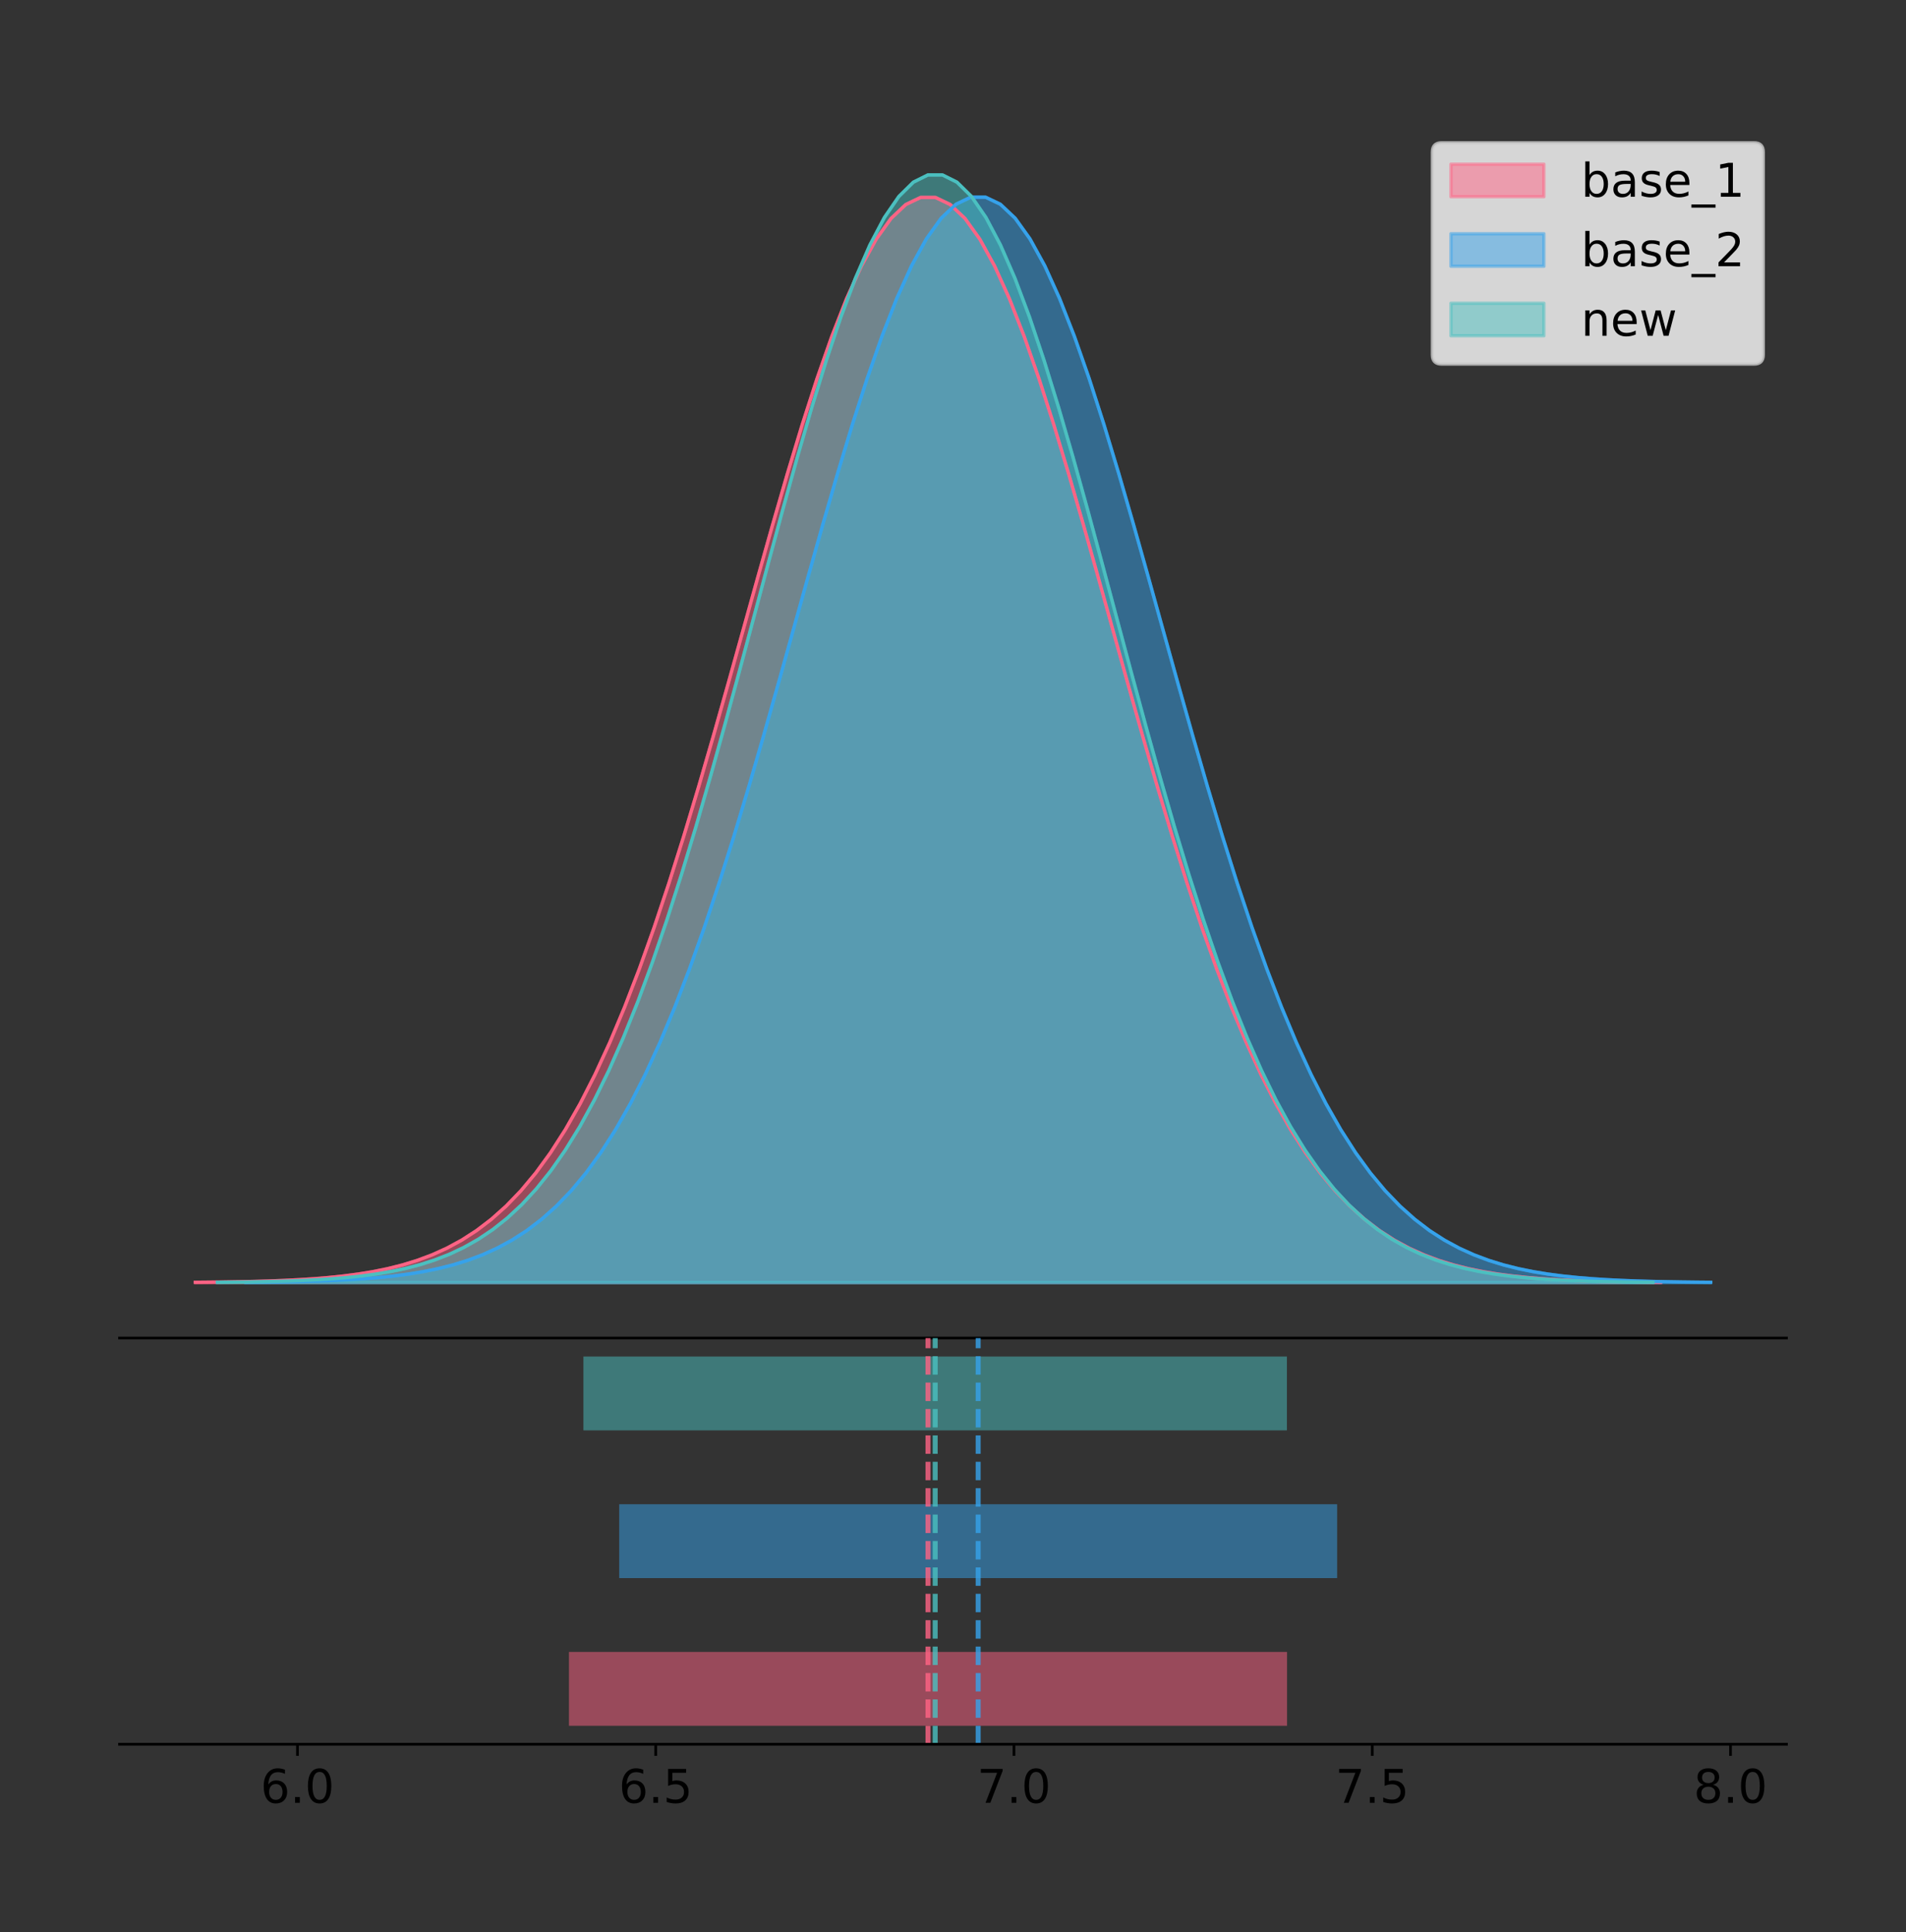<?xml version="1.0" encoding="utf-8" standalone="no"?>
<!DOCTYPE svg PUBLIC "-//W3C//DTD SVG 1.1//EN"
  "http://www.w3.org/Graphics/SVG/1.1/DTD/svg11.dtd">
<!-- Created with matplotlib (https://matplotlib.org/) -->
<svg height="581.789pt" version="1.1" viewBox="0 0 574.2 581.789" width="574.2pt" xmlns="http://www.w3.org/2000/svg" xmlns:xlink="http://www.w3.org/1999/xlink">
 <rect x="0" y="0" width="574.2" height="581.789" fill="#333333" stroke="none"/>
 <defs>
  <style type="text/css">
*{stroke-linecap:butt;stroke-linejoin:round;}
  </style>
 </defs>
 <g id="figure_1">
  <g id="patch_1">
   <path d="M 0 581.789 
L 574.2 581.789 
L 574.2 0 
L 0 0 
z
" style="fill:none;"/>
  </g>
  <g id="axes_1">
   <g id="patch_2">
    <path d="M 36 402.93 
L 538.2 402.93 
L 538.2 36 
L 36 36 
z
" style="fill:none;"/>
   </g>
   <g id="PolyCollection_1">
    <defs>
     <path d="M 58.827 -195.538 
L 58.827 -195.648 
L 63.287 -195.689 
L 67.746 -195.745 
L 72.206 -195.819 
L 76.665 -195.917 
L 81.125 -196.047 
L 85.584 -196.216 
L 90.043 -196.436 
L 94.503 -196.72 
L 98.962 -197.083 
L 103.422 -197.544 
L 107.881 -198.125 
L 112.341 -198.854 
L 116.8 -199.76 
L 121.26 -200.879 
L 125.719 -202.251 
L 130.178 -203.92 
L 134.638 -205.935 
L 139.097 -208.351 
L 143.557 -211.226 
L 148.016 -214.621 
L 152.476 -218.6 
L 156.935 -223.226 
L 161.395 -228.565 
L 165.854 -234.676 
L 170.313 -241.617 
L 174.773 -249.435 
L 179.232 -258.169 
L 183.692 -267.845 
L 188.151 -278.472 
L 192.611 -290.042 
L 197.07 -302.526 
L 201.53 -315.87 
L 205.989 -329.997 
L 210.448 -344.806 
L 214.908 -360.166 
L 219.367 -375.926 
L 223.827 -391.908 
L 228.286 -407.914 
L 232.746 -423.73 
L 237.205 -439.128 
L 241.665 -453.873 
L 246.124 -467.727 
L 250.584 -480.457 
L 255.043 -491.842 
L 259.502 -501.676 
L 263.962 -509.777 
L 268.421 -515.994 
L 272.881 -520.207 
L 277.34 -522.334 
L 281.8 -522.334 
L 286.259 -520.207 
L 290.719 -515.994 
L 295.178 -509.777 
L 299.637 -501.676 
L 304.097 -491.842 
L 308.556 -480.457 
L 313.016 -467.727 
L 317.475 -453.873 
L 321.935 -439.128 
L 326.394 -423.73 
L 330.854 -407.914 
L 335.313 -391.908 
L 339.772 -375.926 
L 344.232 -360.166 
L 348.691 -344.806 
L 353.151 -329.997 
L 357.61 -315.87 
L 362.07 -302.526 
L 366.529 -290.042 
L 370.989 -278.472 
L 375.448 -267.845 
L 379.907 -258.169 
L 384.367 -249.435 
L 388.826 -241.617 
L 393.286 -234.676 
L 397.745 -228.565 
L 402.205 -223.226 
L 406.664 -218.6 
L 411.124 -214.621 
L 415.583 -211.226 
L 420.043 -208.351 
L 424.502 -205.935 
L 428.961 -203.92 
L 433.421 -202.251 
L 437.88 -200.879 
L 442.34 -199.76 
L 446.799 -198.854 
L 451.259 -198.125 
L 455.718 -197.544 
L 460.178 -197.083 
L 464.637 -196.72 
L 469.096 -196.436 
L 473.556 -196.216 
L 478.015 -196.047 
L 482.475 -195.917 
L 486.934 -195.819 
L 491.394 -195.745 
L 495.853 -195.689 
L 500.313 -195.648 
L 500.313 -195.538 
L 500.313 -195.538 
L 495.853 -195.538 
L 491.394 -195.538 
L 486.934 -195.538 
L 482.475 -195.538 
L 478.015 -195.538 
L 473.556 -195.538 
L 469.096 -195.538 
L 464.637 -195.538 
L 460.178 -195.538 
L 455.718 -195.538 
L 451.259 -195.538 
L 446.799 -195.538 
L 442.34 -195.538 
L 437.88 -195.538 
L 433.421 -195.538 
L 428.961 -195.538 
L 424.502 -195.538 
L 420.043 -195.538 
L 415.583 -195.538 
L 411.124 -195.538 
L 406.664 -195.538 
L 402.205 -195.538 
L 397.745 -195.538 
L 393.286 -195.538 
L 388.826 -195.538 
L 384.367 -195.538 
L 379.907 -195.538 
L 375.448 -195.538 
L 370.989 -195.538 
L 366.529 -195.538 
L 362.07 -195.538 
L 357.61 -195.538 
L 353.151 -195.538 
L 348.691 -195.538 
L 344.232 -195.538 
L 339.772 -195.538 
L 335.313 -195.538 
L 330.854 -195.538 
L 326.394 -195.538 
L 321.935 -195.538 
L 317.475 -195.538 
L 313.016 -195.538 
L 308.556 -195.538 
L 304.097 -195.538 
L 299.637 -195.538 
L 295.178 -195.538 
L 290.719 -195.538 
L 286.259 -195.538 
L 281.8 -195.538 
L 277.34 -195.538 
L 272.881 -195.538 
L 268.421 -195.538 
L 263.962 -195.538 
L 259.502 -195.538 
L 255.043 -195.538 
L 250.584 -195.538 
L 246.124 -195.538 
L 241.665 -195.538 
L 237.205 -195.538 
L 232.746 -195.538 
L 228.286 -195.538 
L 223.827 -195.538 
L 219.367 -195.538 
L 214.908 -195.538 
L 210.448 -195.538 
L 205.989 -195.538 
L 201.53 -195.538 
L 197.07 -195.538 
L 192.611 -195.538 
L 188.151 -195.538 
L 183.692 -195.538 
L 179.232 -195.538 
L 174.773 -195.538 
L 170.313 -195.538 
L 165.854 -195.538 
L 161.395 -195.538 
L 156.935 -195.538 
L 152.476 -195.538 
L 148.016 -195.538 
L 143.557 -195.538 
L 139.097 -195.538 
L 134.638 -195.538 
L 130.178 -195.538 
L 125.719 -195.538 
L 121.26 -195.538 
L 116.8 -195.538 
L 112.341 -195.538 
L 107.881 -195.538 
L 103.422 -195.538 
L 98.962 -195.538 
L 94.503 -195.538 
L 90.043 -195.538 
L 85.584 -195.538 
L 81.125 -195.538 
L 76.665 -195.538 
L 72.206 -195.538 
L 67.746 -195.538 
L 63.287 -195.538 
L 58.827 -195.538 
z
" id="m12879173e4" style="stroke:#ff6384;stroke-opacity:0.5;"/>
    </defs>
    <g clip-path="url(#p5202763632)">
     <use style="fill:#ff6384;fill-opacity:0.5;stroke:#ff6384;stroke-opacity:0.5;" x="0" xlink:href="#m12879173e4" y="581.789"/>
    </g>
   </g>
   <g id="PolyCollection_2">
    <defs>
     <path d="M 73.988 -195.538 
L 73.988 -195.648 
L 78.446 -195.689 
L 82.905 -195.745 
L 87.363 -195.819 
L 91.822 -195.917 
L 96.28 -196.047 
L 100.739 -196.217 
L 105.197 -196.437 
L 109.655 -196.72 
L 114.114 -197.083 
L 118.572 -197.544 
L 123.031 -198.126 
L 127.489 -198.855 
L 131.948 -199.761 
L 136.406 -200.881 
L 140.864 -202.252 
L 145.323 -203.921 
L 149.781 -205.937 
L 154.24 -208.354 
L 158.698 -211.23 
L 163.157 -214.626 
L 167.615 -218.605 
L 172.073 -223.233 
L 176.532 -228.572 
L 180.99 -234.685 
L 185.449 -241.627 
L 189.907 -249.447 
L 194.366 -258.183 
L 198.824 -267.861 
L 203.282 -278.491 
L 207.741 -290.064 
L 212.199 -302.55 
L 216.658 -315.897 
L 221.116 -330.028 
L 225.575 -344.84 
L 230.033 -360.204 
L 234.491 -375.967 
L 238.95 -391.952 
L 243.408 -407.962 
L 247.867 -423.782 
L 252.325 -439.184 
L 256.784 -453.932 
L 261.242 -467.789 
L 265.701 -480.522 
L 270.159 -491.909 
L 274.617 -501.746 
L 279.076 -509.849 
L 283.534 -516.067 
L 287.993 -520.28 
L 292.451 -522.408 
L 296.91 -522.408 
L 301.368 -520.28 
L 305.826 -516.067 
L 310.285 -509.849 
L 314.743 -501.746 
L 319.202 -491.909 
L 323.66 -480.522 
L 328.119 -467.789 
L 332.577 -453.932 
L 337.035 -439.184 
L 341.494 -423.782 
L 345.952 -407.962 
L 350.411 -391.952 
L 354.869 -375.967 
L 359.328 -360.204 
L 363.786 -344.84 
L 368.244 -330.028 
L 372.703 -315.897 
L 377.161 -302.55 
L 381.62 -290.064 
L 386.078 -278.491 
L 390.537 -267.861 
L 394.995 -258.183 
L 399.453 -249.447 
L 403.912 -241.627 
L 408.37 -234.685 
L 412.829 -228.572 
L 417.287 -223.233 
L 421.746 -218.605 
L 426.204 -214.626 
L 430.663 -211.23 
L 435.121 -208.354 
L 439.579 -205.937 
L 444.038 -203.921 
L 448.496 -202.252 
L 452.955 -200.881 
L 457.413 -199.761 
L 461.872 -198.855 
L 466.33 -198.126 
L 470.788 -197.544 
L 475.247 -197.083 
L 479.705 -196.72 
L 484.164 -196.437 
L 488.622 -196.217 
L 493.081 -196.047 
L 497.539 -195.917 
L 501.997 -195.819 
L 506.456 -195.745 
L 510.914 -195.689 
L 515.373 -195.648 
L 515.373 -195.538 
L 515.373 -195.538 
L 510.914 -195.538 
L 506.456 -195.538 
L 501.997 -195.538 
L 497.539 -195.538 
L 493.081 -195.538 
L 488.622 -195.538 
L 484.164 -195.538 
L 479.705 -195.538 
L 475.247 -195.538 
L 470.788 -195.538 
L 466.33 -195.538 
L 461.872 -195.538 
L 457.413 -195.538 
L 452.955 -195.538 
L 448.496 -195.538 
L 444.038 -195.538 
L 439.579 -195.538 
L 435.121 -195.538 
L 430.663 -195.538 
L 426.204 -195.538 
L 421.746 -195.538 
L 417.287 -195.538 
L 412.829 -195.538 
L 408.37 -195.538 
L 403.912 -195.538 
L 399.453 -195.538 
L 394.995 -195.538 
L 390.537 -195.538 
L 386.078 -195.538 
L 381.62 -195.538 
L 377.161 -195.538 
L 372.703 -195.538 
L 368.244 -195.538 
L 363.786 -195.538 
L 359.328 -195.538 
L 354.869 -195.538 
L 350.411 -195.538 
L 345.952 -195.538 
L 341.494 -195.538 
L 337.035 -195.538 
L 332.577 -195.538 
L 328.119 -195.538 
L 323.66 -195.538 
L 319.202 -195.538 
L 314.743 -195.538 
L 310.285 -195.538 
L 305.826 -195.538 
L 301.368 -195.538 
L 296.91 -195.538 
L 292.451 -195.538 
L 287.993 -195.538 
L 283.534 -195.538 
L 279.076 -195.538 
L 274.617 -195.538 
L 270.159 -195.538 
L 265.701 -195.538 
L 261.242 -195.538 
L 256.784 -195.538 
L 252.325 -195.538 
L 247.867 -195.538 
L 243.408 -195.538 
L 238.95 -195.538 
L 234.491 -195.538 
L 230.033 -195.538 
L 225.575 -195.538 
L 221.116 -195.538 
L 216.658 -195.538 
L 212.199 -195.538 
L 207.741 -195.538 
L 203.282 -195.538 
L 198.824 -195.538 
L 194.366 -195.538 
L 189.907 -195.538 
L 185.449 -195.538 
L 180.99 -195.538 
L 176.532 -195.538 
L 172.073 -195.538 
L 167.615 -195.538 
L 163.157 -195.538 
L 158.698 -195.538 
L 154.24 -195.538 
L 149.781 -195.538 
L 145.323 -195.538 
L 140.864 -195.538 
L 136.406 -195.538 
L 131.948 -195.538 
L 127.489 -195.538 
L 123.031 -195.538 
L 118.572 -195.538 
L 114.114 -195.538 
L 109.655 -195.538 
L 105.197 -195.538 
L 100.739 -195.538 
L 96.28 -195.538 
L 91.822 -195.538 
L 87.363 -195.538 
L 82.905 -195.538 
L 78.446 -195.538 
L 73.988 -195.538 
z
" id="mdcceffa387" style="stroke:#36a2eb;stroke-opacity:0.5;"/>
    </defs>
    <g clip-path="url(#p5202763632)">
     <use style="fill:#36a2eb;fill-opacity:0.5;stroke:#36a2eb;stroke-opacity:0.5;" x="0" xlink:href="#mdcceffa387" y="581.789"/>
    </g>
   </g>
   <g id="PolyCollection_3">
    <defs>
     <path d="M 65.471 -195.538 
L 65.471 -195.65 
L 69.84 -195.692 
L 74.208 -195.749 
L 78.577 -195.825 
L 82.946 -195.925 
L 87.315 -196.058 
L 91.684 -196.23 
L 96.053 -196.455 
L 100.421 -196.744 
L 104.79 -197.115 
L 109.159 -197.585 
L 113.528 -198.179 
L 117.897 -198.923 
L 122.266 -199.848 
L 126.635 -200.99 
L 131.003 -202.39 
L 135.372 -204.093 
L 139.741 -206.151 
L 144.11 -208.617 
L 148.479 -211.552 
L 152.848 -215.017 
L 157.216 -219.078 
L 161.585 -223.801 
L 165.954 -229.25 
L 170.323 -235.488 
L 174.692 -242.572 
L 179.061 -250.552 
L 183.43 -259.468 
L 187.798 -269.344 
L 192.167 -280.192 
L 196.536 -292.002 
L 200.905 -304.744 
L 205.274 -318.365 
L 209.643 -332.786 
L 214.011 -347.901 
L 218.38 -363.58 
L 222.749 -379.667 
L 227.118 -395.98 
L 231.487 -412.318 
L 235.856 -428.462 
L 240.225 -444.18 
L 244.593 -459.23 
L 248.962 -473.372 
L 253.331 -486.366 
L 257.7 -497.987 
L 262.069 -508.025 
L 266.438 -516.294 
L 270.806 -522.64 
L 275.175 -526.94 
L 279.544 -529.111 
L 283.913 -529.111 
L 288.282 -526.94 
L 292.651 -522.64 
L 297.02 -516.294 
L 301.388 -508.025 
L 305.757 -497.987 
L 310.126 -486.366 
L 314.495 -473.372 
L 318.864 -459.23 
L 323.233 -444.18 
L 327.601 -428.462 
L 331.97 -412.318 
L 336.339 -395.98 
L 340.708 -379.667 
L 345.077 -363.58 
L 349.446 -347.901 
L 353.814 -332.786 
L 358.183 -318.365 
L 362.552 -304.744 
L 366.921 -292.002 
L 371.29 -280.192 
L 375.659 -269.344 
L 380.028 -259.468 
L 384.396 -250.552 
L 388.765 -242.572 
L 393.134 -235.488 
L 397.503 -229.25 
L 401.872 -223.801 
L 406.241 -219.078 
L 410.609 -215.017 
L 414.978 -211.552 
L 419.347 -208.617 
L 423.716 -206.151 
L 428.085 -204.093 
L 432.454 -202.39 
L 436.823 -200.99 
L 441.191 -199.848 
L 445.56 -198.923 
L 449.929 -198.179 
L 454.298 -197.585 
L 458.667 -197.115 
L 463.036 -196.744 
L 467.404 -196.455 
L 471.773 -196.23 
L 476.142 -196.058 
L 480.511 -195.925 
L 484.88 -195.825 
L 489.249 -195.749 
L 493.618 -195.692 
L 497.986 -195.65 
L 497.986 -195.538 
L 497.986 -195.538 
L 493.618 -195.538 
L 489.249 -195.538 
L 484.88 -195.538 
L 480.511 -195.538 
L 476.142 -195.538 
L 471.773 -195.538 
L 467.404 -195.538 
L 463.036 -195.538 
L 458.667 -195.538 
L 454.298 -195.538 
L 449.929 -195.538 
L 445.56 -195.538 
L 441.191 -195.538 
L 436.823 -195.538 
L 432.454 -195.538 
L 428.085 -195.538 
L 423.716 -195.538 
L 419.347 -195.538 
L 414.978 -195.538 
L 410.609 -195.538 
L 406.241 -195.538 
L 401.872 -195.538 
L 397.503 -195.538 
L 393.134 -195.538 
L 388.765 -195.538 
L 384.396 -195.538 
L 380.028 -195.538 
L 375.659 -195.538 
L 371.29 -195.538 
L 366.921 -195.538 
L 362.552 -195.538 
L 358.183 -195.538 
L 353.814 -195.538 
L 349.446 -195.538 
L 345.077 -195.538 
L 340.708 -195.538 
L 336.339 -195.538 
L 331.97 -195.538 
L 327.601 -195.538 
L 323.233 -195.538 
L 318.864 -195.538 
L 314.495 -195.538 
L 310.126 -195.538 
L 305.757 -195.538 
L 301.388 -195.538 
L 297.02 -195.538 
L 292.651 -195.538 
L 288.282 -195.538 
L 283.913 -195.538 
L 279.544 -195.538 
L 275.175 -195.538 
L 270.806 -195.538 
L 266.438 -195.538 
L 262.069 -195.538 
L 257.7 -195.538 
L 253.331 -195.538 
L 248.962 -195.538 
L 244.593 -195.538 
L 240.225 -195.538 
L 235.856 -195.538 
L 231.487 -195.538 
L 227.118 -195.538 
L 222.749 -195.538 
L 218.38 -195.538 
L 214.011 -195.538 
L 209.643 -195.538 
L 205.274 -195.538 
L 200.905 -195.538 
L 196.536 -195.538 
L 192.167 -195.538 
L 187.798 -195.538 
L 183.43 -195.538 
L 179.061 -195.538 
L 174.692 -195.538 
L 170.323 -195.538 
L 165.954 -195.538 
L 161.585 -195.538 
L 157.216 -195.538 
L 152.848 -195.538 
L 148.479 -195.538 
L 144.11 -195.538 
L 139.741 -195.538 
L 135.372 -195.538 
L 131.003 -195.538 
L 126.635 -195.538 
L 122.266 -195.538 
L 117.897 -195.538 
L 113.528 -195.538 
L 109.159 -195.538 
L 104.79 -195.538 
L 100.421 -195.538 
L 96.053 -195.538 
L 91.684 -195.538 
L 87.315 -195.538 
L 82.946 -195.538 
L 78.577 -195.538 
L 74.208 -195.538 
L 69.84 -195.538 
L 65.471 -195.538 
z
" id="m01d39152b5" style="stroke:#4bc0c0;stroke-opacity:0.5;"/>
    </defs>
    <g clip-path="url(#p5202763632)">
     <use style="fill:#4bc0c0;fill-opacity:0.5;stroke:#4bc0c0;stroke-opacity:0.5;" x="0" xlink:href="#m01d39152b5" y="581.789"/>
    </g>
   </g>
   <g id="line2d_1">
    <path clip-path="url(#p5202763632)" d="M 58.827 386.142 
L 63.287 386.1 
L 67.746 386.045 
L 72.206 385.97 
L 76.665 385.872 
L 81.125 385.742 
L 85.584 385.573 
L 90.043 385.353 
L 94.503 385.07 
L 98.962 384.707 
L 103.422 384.246 
L 107.881 383.664 
L 112.341 382.935 
L 116.8 382.029 
L 121.26 380.91 
L 125.719 379.539 
L 130.178 377.87 
L 134.638 375.854 
L 139.097 373.438 
L 143.557 370.563 
L 148.016 367.168 
L 152.476 363.19 
L 156.935 358.563 
L 161.395 353.224 
L 165.854 347.113 
L 170.313 340.173 
L 174.773 332.355 
L 179.232 323.62 
L 183.692 313.945 
L 188.151 303.317 
L 192.611 291.747 
L 197.07 279.264 
L 201.53 265.92 
L 205.989 251.792 
L 210.448 236.984 
L 214.908 221.623 
L 219.367 205.863 
L 223.827 189.882 
L 228.286 173.875 
L 232.746 158.059 
L 237.205 142.661 
L 241.665 127.916 
L 246.124 114.062 
L 250.584 101.332 
L 255.043 89.947 
L 259.502 80.114 
L 263.962 72.012 
L 268.421 65.795 
L 272.881 61.583 
L 277.34 59.456 
L 281.8 59.456 
L 286.259 61.583 
L 290.719 65.795 
L 295.178 72.012 
L 299.637 80.114 
L 304.097 89.947 
L 308.556 101.332 
L 313.016 114.062 
L 317.475 127.916 
L 321.935 142.661 
L 326.394 158.059 
L 330.854 173.875 
L 335.313 189.882 
L 339.772 205.863 
L 344.232 221.623 
L 348.691 236.984 
L 353.151 251.792 
L 357.61 265.92 
L 362.07 279.264 
L 366.529 291.747 
L 370.989 303.317 
L 375.448 313.945 
L 379.907 323.62 
L 384.367 332.355 
L 388.826 340.173 
L 393.286 347.113 
L 397.745 353.224 
L 402.205 358.563 
L 406.664 363.19 
L 411.124 367.168 
L 415.583 370.563 
L 420.043 373.438 
L 424.502 375.854 
L 428.961 377.87 
L 433.421 379.539 
L 437.88 380.91 
L 442.34 382.029 
L 446.799 382.935 
L 451.259 383.664 
L 455.718 384.246 
L 460.178 384.707 
L 464.637 385.07 
L 469.096 385.353 
L 473.556 385.573 
L 478.015 385.742 
L 482.475 385.872 
L 486.934 385.97 
L 491.394 386.045 
L 495.853 386.1 
L 500.313 386.142 
" style="fill:none;stroke:#ff6384;stroke-linecap:square;"/>
   </g>
   <g id="line2d_2">
    <path clip-path="url(#p5202763632)" d="M 73.988 386.142 
L 78.446 386.1 
L 82.905 386.045 
L 87.363 385.97 
L 91.822 385.872 
L 96.28 385.742 
L 100.739 385.573 
L 105.197 385.353 
L 109.655 385.069 
L 114.114 384.706 
L 118.572 384.245 
L 123.031 383.663 
L 127.489 382.935 
L 131.948 382.028 
L 136.406 380.909 
L 140.864 379.537 
L 145.323 377.868 
L 149.781 375.852 
L 154.24 373.435 
L 158.698 370.56 
L 163.157 367.164 
L 167.615 363.184 
L 172.073 358.557 
L 176.532 353.217 
L 180.99 347.104 
L 185.449 340.162 
L 189.907 332.342 
L 194.366 323.606 
L 198.824 313.928 
L 203.282 303.298 
L 207.741 291.726 
L 212.199 279.239 
L 216.658 265.892 
L 221.116 251.761 
L 225.575 236.95 
L 230.033 221.586 
L 234.491 205.822 
L 238.95 189.837 
L 243.408 173.827 
L 247.867 158.007 
L 252.325 142.606 
L 256.784 127.858 
L 261.242 114.001 
L 265.701 101.267 
L 270.159 89.88 
L 274.617 80.044 
L 279.076 71.94 
L 283.534 65.722 
L 287.993 61.509 
L 292.451 59.381 
L 296.91 59.381 
L 301.368 61.509 
L 305.826 65.722 
L 310.285 71.94 
L 314.743 80.044 
L 319.202 89.88 
L 323.66 101.267 
L 328.119 114.001 
L 332.577 127.858 
L 337.035 142.606 
L 341.494 158.007 
L 345.952 173.827 
L 350.411 189.837 
L 354.869 205.822 
L 359.328 221.586 
L 363.786 236.95 
L 368.244 251.761 
L 372.703 265.892 
L 377.161 279.239 
L 381.62 291.726 
L 386.078 303.298 
L 390.537 313.928 
L 394.995 323.606 
L 399.453 332.342 
L 403.912 340.162 
L 408.37 347.104 
L 412.829 353.217 
L 417.287 358.557 
L 421.746 363.184 
L 426.204 367.164 
L 430.663 370.56 
L 435.121 373.435 
L 439.579 375.852 
L 444.038 377.868 
L 448.496 379.537 
L 452.955 380.909 
L 457.413 382.028 
L 461.872 382.935 
L 466.33 383.663 
L 470.788 384.245 
L 475.247 384.706 
L 479.705 385.069 
L 484.164 385.353 
L 488.622 385.573 
L 493.081 385.742 
L 497.539 385.872 
L 501.997 385.97 
L 506.456 386.045 
L 510.914 386.1 
L 515.373 386.142 
" style="fill:none;stroke:#36a2eb;stroke-linecap:square;"/>
   </g>
   <g id="line2d_3">
    <path clip-path="url(#p5202763632)" d="M 65.471 386.139 
L 69.84 386.097 
L 74.208 386.04 
L 78.577 385.965 
L 82.946 385.864 
L 87.315 385.732 
L 91.684 385.559 
L 96.053 385.334 
L 100.421 385.045 
L 104.79 384.675 
L 109.159 384.204 
L 113.528 383.61 
L 117.897 382.867 
L 122.266 381.941 
L 126.635 380.799 
L 131.003 379.399 
L 135.372 377.696 
L 139.741 375.639 
L 144.11 373.172 
L 148.479 370.238 
L 152.848 366.772 
L 157.216 362.711 
L 161.585 357.989 
L 165.954 352.539 
L 170.323 346.301 
L 174.692 339.217 
L 179.061 331.237 
L 183.43 322.322 
L 187.798 312.445 
L 192.167 301.597 
L 196.536 289.787 
L 200.905 277.045 
L 205.274 263.424 
L 209.643 249.004 
L 214.011 233.888 
L 218.38 218.209 
L 222.749 202.123 
L 227.118 185.809 
L 231.487 169.471 
L 235.856 153.327 
L 240.225 137.61 
L 244.593 122.559 
L 248.962 108.418 
L 253.331 95.423 
L 257.7 83.803 
L 262.069 73.765 
L 266.438 65.495 
L 270.806 59.15 
L 275.175 54.85 
L 279.544 52.679 
L 283.913 52.679 
L 288.282 54.85 
L 292.651 59.15 
L 297.02 65.495 
L 301.388 73.765 
L 305.757 83.803 
L 310.126 95.423 
L 314.495 108.418 
L 318.864 122.559 
L 323.233 137.61 
L 327.601 153.327 
L 331.97 169.471 
L 336.339 185.809 
L 340.708 202.123 
L 345.077 218.209 
L 349.446 233.888 
L 353.814 249.004 
L 358.183 263.424 
L 362.552 277.045 
L 366.921 289.787 
L 371.29 301.597 
L 375.659 312.445 
L 380.028 322.322 
L 384.396 331.237 
L 388.765 339.217 
L 393.134 346.301 
L 397.503 352.539 
L 401.872 357.989 
L 406.241 362.711 
L 410.609 366.772 
L 414.978 370.238 
L 419.347 373.172 
L 423.716 375.639 
L 428.085 377.696 
L 432.454 379.399 
L 436.823 380.799 
L 441.191 381.941 
L 445.56 382.867 
L 449.929 383.61 
L 454.298 384.204 
L 458.667 384.675 
L 463.036 385.045 
L 467.404 385.334 
L 471.773 385.559 
L 476.142 385.732 
L 480.511 385.864 
L 484.88 385.965 
L 489.249 386.04 
L 493.618 386.097 
L 497.986 386.139 
" style="fill:none;stroke:#4bc0c0;stroke-linecap:square;"/>
   </g>
   <g id="patch_3">
    <path d="M 36 402.93 
L 538.2 402.93 
" style="fill:none;stroke:#000000;stroke-linecap:square;stroke-linejoin:miter;stroke-width:0.8;"/>
   </g>
   <g id="legend_1">
    <g id="patch_4">
     <path d="M 434.318 109.627 
L 528.4 109.627 
Q 531.2 109.627 531.2 106.827 
L 531.2 45.8 
Q 531.2 43 528.4 43 
L 434.318 43 
Q 431.518 43 431.518 45.8 
L 431.518 106.827 
Q 431.518 109.627 434.318 109.627 
z
" style="fill:#ffffff;opacity:0.8;stroke:#cccccc;stroke-linejoin:miter;"/>
    </g>
    <g id="patch_5">
     <path d="M 437.118 59.238 
L 465.118 59.238 
L 465.118 49.438 
L 437.118 49.438 
z
" style="fill:#ff6384;opacity:0.5;stroke:#ff6384;stroke-linejoin:miter;"/>
    </g>
    <g id="text_1">
     <!-- base_1 -->
     <defs>
      <path d="M 48.688 27.297 
Q 48.688 37.203 44.609 42.844 
Q 40.531 48.484 33.406 48.484 
Q 26.266 48.484 22.188 42.844 
Q 18.109 37.203 18.109 27.297 
Q 18.109 17.391 22.188 11.75 
Q 26.266 6.109 33.406 6.109 
Q 40.531 6.109 44.609 11.75 
Q 48.688 17.391 48.688 27.297 
z
M 18.109 46.391 
Q 20.953 51.266 25.266 53.625 
Q 29.594 56 35.594 56 
Q 45.562 56 51.781 48.094 
Q 58.016 40.188 58.016 27.297 
Q 58.016 14.406 51.781 6.484 
Q 45.562 -1.422 35.594 -1.422 
Q 29.594 -1.422 25.266 0.953 
Q 20.953 3.328 18.109 8.203 
L 18.109 0 
L 9.078 0 
L 9.078 75.984 
L 18.109 75.984 
z
" id="DejaVuSans-98"/>
      <path d="M 34.281 27.484 
Q 23.391 27.484 19.188 25 
Q 14.984 22.516 14.984 16.5 
Q 14.984 11.719 18.141 8.906 
Q 21.297 6.109 26.703 6.109 
Q 34.188 6.109 38.703 11.406 
Q 43.219 16.703 43.219 25.484 
L 43.219 27.484 
z
M 52.203 31.203 
L 52.203 0 
L 43.219 0 
L 43.219 8.297 
Q 40.141 3.328 35.547 0.953 
Q 30.953 -1.422 24.312 -1.422 
Q 15.922 -1.422 10.953 3.297 
Q 6 8.016 6 15.922 
Q 6 25.141 12.172 29.828 
Q 18.359 34.516 30.609 34.516 
L 43.219 34.516 
L 43.219 35.406 
Q 43.219 41.609 39.141 45 
Q 35.062 48.391 27.688 48.391 
Q 23 48.391 18.547 47.266 
Q 14.109 46.141 10.016 43.891 
L 10.016 52.203 
Q 14.938 54.109 19.578 55.047 
Q 24.219 56 28.609 56 
Q 40.484 56 46.344 49.844 
Q 52.203 43.703 52.203 31.203 
z
" id="DejaVuSans-97"/>
      <path d="M 44.281 53.078 
L 44.281 44.578 
Q 40.484 46.531 36.375 47.5 
Q 32.281 48.484 27.875 48.484 
Q 21.188 48.484 17.844 46.438 
Q 14.5 44.391 14.5 40.281 
Q 14.5 37.156 16.891 35.375 
Q 19.281 33.594 26.516 31.984 
L 29.594 31.297 
Q 39.156 29.25 43.188 25.516 
Q 47.219 21.781 47.219 15.094 
Q 47.219 7.469 41.188 3.016 
Q 35.156 -1.422 24.609 -1.422 
Q 20.219 -1.422 15.453 -0.562 
Q 10.688 0.297 5.422 2 
L 5.422 11.281 
Q 10.406 8.688 15.234 7.391 
Q 20.062 6.109 24.812 6.109 
Q 31.156 6.109 34.562 8.281 
Q 37.984 10.453 37.984 14.406 
Q 37.984 18.062 35.516 20.016 
Q 33.062 21.969 24.703 23.781 
L 21.578 24.516 
Q 13.234 26.266 9.516 29.906 
Q 5.812 33.547 5.812 39.891 
Q 5.812 47.609 11.281 51.797 
Q 16.75 56 26.812 56 
Q 31.781 56 36.172 55.266 
Q 40.578 54.547 44.281 53.078 
z
" id="DejaVuSans-115"/>
      <path d="M 56.203 29.594 
L 56.203 25.203 
L 14.891 25.203 
Q 15.484 15.922 20.484 11.062 
Q 25.484 6.203 34.422 6.203 
Q 39.594 6.203 44.453 7.469 
Q 49.312 8.734 54.109 11.281 
L 54.109 2.781 
Q 49.266 0.734 44.188 -0.344 
Q 39.109 -1.422 33.891 -1.422 
Q 20.797 -1.422 13.156 6.188 
Q 5.516 13.812 5.516 26.812 
Q 5.516 40.234 12.766 48.109 
Q 20.016 56 32.328 56 
Q 43.359 56 49.781 48.891 
Q 56.203 41.797 56.203 29.594 
z
M 47.219 32.234 
Q 47.125 39.594 43.094 43.984 
Q 39.062 48.391 32.422 48.391 
Q 24.906 48.391 20.391 44.141 
Q 15.875 39.891 15.188 32.172 
z
" id="DejaVuSans-101"/>
      <path d="M 50.984 -16.609 
L 50.984 -23.578 
L -0.984 -23.578 
L -0.984 -16.609 
z
" id="DejaVuSans-95"/>
      <path d="M 12.406 8.297 
L 28.516 8.297 
L 28.516 63.922 
L 10.984 60.406 
L 10.984 69.391 
L 28.422 72.906 
L 38.281 72.906 
L 38.281 8.297 
L 54.391 8.297 
L 54.391 0 
L 12.406 0 
z
" id="DejaVuSans-49"/>
     </defs>
     <g transform="translate(476.318 59.238)scale(0.14 -0.14)">
      <use xlink:href="#DejaVuSans-98"/>
      <use x="63.477" xlink:href="#DejaVuSans-97"/>
      <use x="124.756" xlink:href="#DejaVuSans-115"/>
      <use x="176.855" xlink:href="#DejaVuSans-101"/>
      <use x="238.379" xlink:href="#DejaVuSans-95"/>
      <use x="288.379" xlink:href="#DejaVuSans-49"/>
     </g>
    </g>
    <g id="patch_6">
     <path d="M 437.118 80.177 
L 465.118 80.177 
L 465.118 70.377 
L 437.118 70.377 
z
" style="fill:#36a2eb;opacity:0.5;stroke:#36a2eb;stroke-linejoin:miter;"/>
    </g>
    <g id="text_2">
     <!-- base_2 -->
     <defs>
      <path d="M 19.188 8.297 
L 53.609 8.297 
L 53.609 0 
L 7.328 0 
L 7.328 8.297 
Q 12.938 14.109 22.625 23.891 
Q 32.328 33.688 34.812 36.531 
Q 39.547 41.844 41.422 45.531 
Q 43.312 49.219 43.312 52.781 
Q 43.312 58.594 39.234 62.25 
Q 35.156 65.922 28.609 65.922 
Q 23.969 65.922 18.812 64.312 
Q 13.672 62.703 7.812 59.422 
L 7.812 69.391 
Q 13.766 71.781 18.938 73 
Q 24.125 74.219 28.422 74.219 
Q 39.75 74.219 46.484 68.547 
Q 53.219 62.891 53.219 53.422 
Q 53.219 48.922 51.531 44.891 
Q 49.859 40.875 45.406 35.406 
Q 44.188 33.984 37.641 27.219 
Q 31.109 20.453 19.188 8.297 
z
" id="DejaVuSans-50"/>
     </defs>
     <g transform="translate(476.318 80.177)scale(0.14 -0.14)">
      <use xlink:href="#DejaVuSans-98"/>
      <use x="63.477" xlink:href="#DejaVuSans-97"/>
      <use x="124.756" xlink:href="#DejaVuSans-115"/>
      <use x="176.855" xlink:href="#DejaVuSans-101"/>
      <use x="238.379" xlink:href="#DejaVuSans-95"/>
      <use x="288.379" xlink:href="#DejaVuSans-50"/>
     </g>
    </g>
    <g id="patch_7">
     <path d="M 437.118 101.115 
L 465.118 101.115 
L 465.118 91.315 
L 437.118 91.315 
z
" style="fill:#4bc0c0;opacity:0.5;stroke:#4bc0c0;stroke-linejoin:miter;"/>
    </g>
    <g id="text_3">
     <!-- new -->
     <defs>
      <path d="M 54.891 33.016 
L 54.891 0 
L 45.906 0 
L 45.906 32.719 
Q 45.906 40.484 42.875 44.328 
Q 39.844 48.188 33.797 48.188 
Q 26.516 48.188 22.312 43.547 
Q 18.109 38.922 18.109 30.906 
L 18.109 0 
L 9.078 0 
L 9.078 54.688 
L 18.109 54.688 
L 18.109 46.188 
Q 21.344 51.125 25.703 53.562 
Q 30.078 56 35.797 56 
Q 45.219 56 50.047 50.172 
Q 54.891 44.344 54.891 33.016 
z
" id="DejaVuSans-110"/>
      <path d="M 4.203 54.688 
L 13.188 54.688 
L 24.422 12.016 
L 35.594 54.688 
L 46.188 54.688 
L 57.422 12.016 
L 68.609 54.688 
L 77.594 54.688 
L 63.281 0 
L 52.688 0 
L 40.922 44.828 
L 29.109 0 
L 18.5 0 
z
" id="DejaVuSans-119"/>
     </defs>
     <g transform="translate(476.318 101.115)scale(0.14 -0.14)">
      <use xlink:href="#DejaVuSans-110"/>
      <use x="63.379" xlink:href="#DejaVuSans-101"/>
      <use x="124.902" xlink:href="#DejaVuSans-119"/>
     </g>
    </g>
   </g>
  </g>
  <g id="axes_2">
   <g id="patch_8">
    <path d="M 36 525.24 
L 538.2 525.24 
L 538.2 402.93 
L 36 402.93 
z
" style="fill:none;"/>
   </g>
   <g id="patch_9">
    <path clip-path="url(#pf92b9a47ac)" d="M 171.406 519.68 
L 387.734 519.68 
L 387.734 497.442 
L 171.406 497.442 
z
" style="fill:#ff6384;opacity:0.5;"/>
   </g>
   <g id="patch_10">
    <path clip-path="url(#pf92b9a47ac)" d="M 186.541 475.204 
L 402.82 475.204 
L 402.82 452.966 
L 186.541 452.966 
z
" style="fill:#36a2eb;opacity:0.5;"/>
   </g>
   <g id="patch_11">
    <path clip-path="url(#pf92b9a47ac)" d="M 175.762 430.728 
L 387.695 430.728 
L 387.695 408.49 
L 175.762 408.49 
z
" style="fill:#4bc0c0;opacity:0.5;"/>
   </g>
   <g id="matplotlib.axis_1">
    <g id="xtick_1">
     <g id="line2d_4">
      <defs>
       <path d="M 0 0 
L 0 3.5 
" id="m72e69a55a8" style="stroke:#000000;stroke-width:0.8;"/>
      </defs>
      <g>
       <use style="stroke:#000000;stroke-width:0.8;" x="89.61" xlink:href="#m72e69a55a8" y="525.24"/>
      </g>
     </g>
     <g id="text_4">
      <!-- 6.0 -->
      <defs>
       <path d="M 33.016 40.375 
Q 26.375 40.375 22.484 35.828 
Q 18.609 31.297 18.609 23.391 
Q 18.609 15.531 22.484 10.953 
Q 26.375 6.391 33.016 6.391 
Q 39.656 6.391 43.531 10.953 
Q 47.406 15.531 47.406 23.391 
Q 47.406 31.297 43.531 35.828 
Q 39.656 40.375 33.016 40.375 
z
M 52.594 71.297 
L 52.594 62.312 
Q 48.875 64.062 45.094 64.984 
Q 41.312 65.922 37.594 65.922 
Q 27.828 65.922 22.672 59.328 
Q 17.531 52.734 16.797 39.406 
Q 19.672 43.656 24.016 45.922 
Q 28.375 48.188 33.594 48.188 
Q 44.578 48.188 50.953 41.516 
Q 57.328 34.859 57.328 23.391 
Q 57.328 12.156 50.688 5.359 
Q 44.047 -1.422 33.016 -1.422 
Q 20.359 -1.422 13.672 8.266 
Q 6.984 17.969 6.984 36.375 
Q 6.984 53.656 15.188 63.938 
Q 23.391 74.219 37.203 74.219 
Q 40.922 74.219 44.703 73.484 
Q 48.484 72.75 52.594 71.297 
z
" id="DejaVuSans-54"/>
       <path d="M 10.688 12.406 
L 21 12.406 
L 21 0 
L 10.688 0 
z
" id="DejaVuSans-46"/>
       <path d="M 31.781 66.406 
Q 24.172 66.406 20.328 58.906 
Q 16.5 51.422 16.5 36.375 
Q 16.5 21.391 20.328 13.891 
Q 24.172 6.391 31.781 6.391 
Q 39.453 6.391 43.281 13.891 
Q 47.125 21.391 47.125 36.375 
Q 47.125 51.422 43.281 58.906 
Q 39.453 66.406 31.781 66.406 
z
M 31.781 74.219 
Q 44.047 74.219 50.516 64.516 
Q 56.984 54.828 56.984 36.375 
Q 56.984 17.969 50.516 8.266 
Q 44.047 -1.422 31.781 -1.422 
Q 19.531 -1.422 13.062 8.266 
Q 6.594 17.969 6.594 36.375 
Q 6.594 54.828 13.062 64.516 
Q 19.531 74.219 31.781 74.219 
z
" id="DejaVuSans-48"/>
      </defs>
      <g transform="translate(78.478 542.878)scale(0.14 -0.14)">
       <use xlink:href="#DejaVuSans-54"/>
       <use x="63.623" xlink:href="#DejaVuSans-46"/>
       <use x="95.41" xlink:href="#DejaVuSans-48"/>
      </g>
     </g>
    </g>
    <g id="xtick_2">
     <g id="line2d_5">
      <g>
       <use style="stroke:#000000;stroke-width:0.8;" x="197.542" xlink:href="#m72e69a55a8" y="525.24"/>
      </g>
     </g>
     <g id="text_5">
      <!-- 6.5 -->
      <defs>
       <path d="M 10.797 72.906 
L 49.516 72.906 
L 49.516 64.594 
L 19.828 64.594 
L 19.828 46.734 
Q 21.969 47.469 24.109 47.828 
Q 26.266 48.188 28.422 48.188 
Q 40.625 48.188 47.75 41.5 
Q 54.891 34.812 54.891 23.391 
Q 54.891 11.625 47.562 5.094 
Q 40.234 -1.422 26.906 -1.422 
Q 22.312 -1.422 17.547 -0.641 
Q 12.797 0.141 7.719 1.703 
L 7.719 11.625 
Q 12.109 9.234 16.797 8.062 
Q 21.484 6.891 26.703 6.891 
Q 35.156 6.891 40.078 11.328 
Q 45.016 15.766 45.016 23.391 
Q 45.016 31 40.078 35.438 
Q 35.156 39.891 26.703 39.891 
Q 22.75 39.891 18.812 39.016 
Q 14.891 38.141 10.797 36.281 
z
" id="DejaVuSans-53"/>
      </defs>
      <g transform="translate(186.41 542.878)scale(0.14 -0.14)">
       <use xlink:href="#DejaVuSans-54"/>
       <use x="63.623" xlink:href="#DejaVuSans-46"/>
       <use x="95.41" xlink:href="#DejaVuSans-53"/>
      </g>
     </g>
    </g>
    <g id="xtick_3">
     <g id="line2d_6">
      <g>
       <use style="stroke:#000000;stroke-width:0.8;" x="305.473" xlink:href="#m72e69a55a8" y="525.24"/>
      </g>
     </g>
     <g id="text_6">
      <!-- 7.0 -->
      <defs>
       <path d="M 8.203 72.906 
L 55.078 72.906 
L 55.078 68.703 
L 28.609 0 
L 18.312 0 
L 43.219 64.594 
L 8.203 64.594 
z
" id="DejaVuSans-55"/>
      </defs>
      <g transform="translate(294.341 542.878)scale(0.14 -0.14)">
       <use xlink:href="#DejaVuSans-55"/>
       <use x="63.623" xlink:href="#DejaVuSans-46"/>
       <use x="95.41" xlink:href="#DejaVuSans-48"/>
      </g>
     </g>
    </g>
    <g id="xtick_4">
     <g id="line2d_7">
      <g>
       <use style="stroke:#000000;stroke-width:0.8;" x="413.405" xlink:href="#m72e69a55a8" y="525.24"/>
      </g>
     </g>
     <g id="text_7">
      <!-- 7.5 -->
      <g transform="translate(402.273 542.878)scale(0.14 -0.14)">
       <use xlink:href="#DejaVuSans-55"/>
       <use x="63.623" xlink:href="#DejaVuSans-46"/>
       <use x="95.41" xlink:href="#DejaVuSans-53"/>
      </g>
     </g>
    </g>
    <g id="xtick_5">
     <g id="line2d_8">
      <g>
       <use style="stroke:#000000;stroke-width:0.8;" x="521.336" xlink:href="#m72e69a55a8" y="525.24"/>
      </g>
     </g>
     <g id="text_8">
      <!-- 8.0 -->
      <defs>
       <path d="M 31.781 34.625 
Q 24.75 34.625 20.719 30.859 
Q 16.703 27.094 16.703 20.516 
Q 16.703 13.922 20.719 10.156 
Q 24.75 6.391 31.781 6.391 
Q 38.812 6.391 42.859 10.172 
Q 46.922 13.969 46.922 20.516 
Q 46.922 27.094 42.891 30.859 
Q 38.875 34.625 31.781 34.625 
z
M 21.922 38.812 
Q 15.578 40.375 12.031 44.719 
Q 8.5 49.078 8.5 55.328 
Q 8.5 64.062 14.719 69.141 
Q 20.953 74.219 31.781 74.219 
Q 42.672 74.219 48.875 69.141 
Q 55.078 64.062 55.078 55.328 
Q 55.078 49.078 51.531 44.719 
Q 48 40.375 41.703 38.812 
Q 48.828 37.156 52.797 32.312 
Q 56.781 27.484 56.781 20.516 
Q 56.781 9.906 50.312 4.234 
Q 43.844 -1.422 31.781 -1.422 
Q 19.734 -1.422 13.25 4.234 
Q 6.781 9.906 6.781 20.516 
Q 6.781 27.484 10.781 32.312 
Q 14.797 37.156 21.922 38.812 
z
M 18.312 54.391 
Q 18.312 48.734 21.844 45.562 
Q 25.391 42.391 31.781 42.391 
Q 38.141 42.391 41.719 45.562 
Q 45.312 48.734 45.312 54.391 
Q 45.312 60.062 41.719 63.234 
Q 38.141 66.406 31.781 66.406 
Q 25.391 66.406 21.844 63.234 
Q 18.312 60.062 18.312 54.391 
z
" id="DejaVuSans-56"/>
      </defs>
      <g transform="translate(510.204 542.878)scale(0.14 -0.14)">
       <use xlink:href="#DejaVuSans-56"/>
       <use x="63.623" xlink:href="#DejaVuSans-46"/>
       <use x="95.41" xlink:href="#DejaVuSans-48"/>
      </g>
     </g>
    </g>
   </g>
   <g id="line2d_9">
    <path clip-path="url(#pf92b9a47ac)" d="M 279.57 525.24 
L 279.57 402.93 
" style="fill:none;stroke:#ff6384;stroke-dasharray:5.55,2.4;stroke-dashoffset:0;stroke-opacity:0.8;stroke-width:1.5;"/>
   </g>
   <g id="line2d_10">
    <path clip-path="url(#pf92b9a47ac)" d="M 294.68 525.24 
L 294.68 402.93 
" style="fill:none;stroke:#36a2eb;stroke-dasharray:5.55,2.4;stroke-dashoffset:0;stroke-opacity:0.8;stroke-width:1.5;"/>
   </g>
   <g id="line2d_11">
    <path clip-path="url(#pf92b9a47ac)" d="M 281.729 525.24 
L 281.729 402.93 
" style="fill:none;stroke:#4bc0c0;stroke-dasharray:5.55,2.4;stroke-dashoffset:0;stroke-opacity:0.8;stroke-width:1.5;"/>
   </g>
   <g id="patch_12">
    <path d="M 36 525.24 
L 538.2 525.24 
" style="fill:none;stroke:#000000;stroke-linecap:square;stroke-linejoin:miter;stroke-width:0.8;"/>
   </g>
  </g>
 </g>
 <defs>
  <clipPath id="p5202763632">
   <rect height="366.93" width="502.2" x="36" y="36"/>
  </clipPath>
  <clipPath id="pf92b9a47ac">
   <rect height="122.31" width="502.2" x="36" y="402.93"/>
  </clipPath>
 </defs>
</svg>
